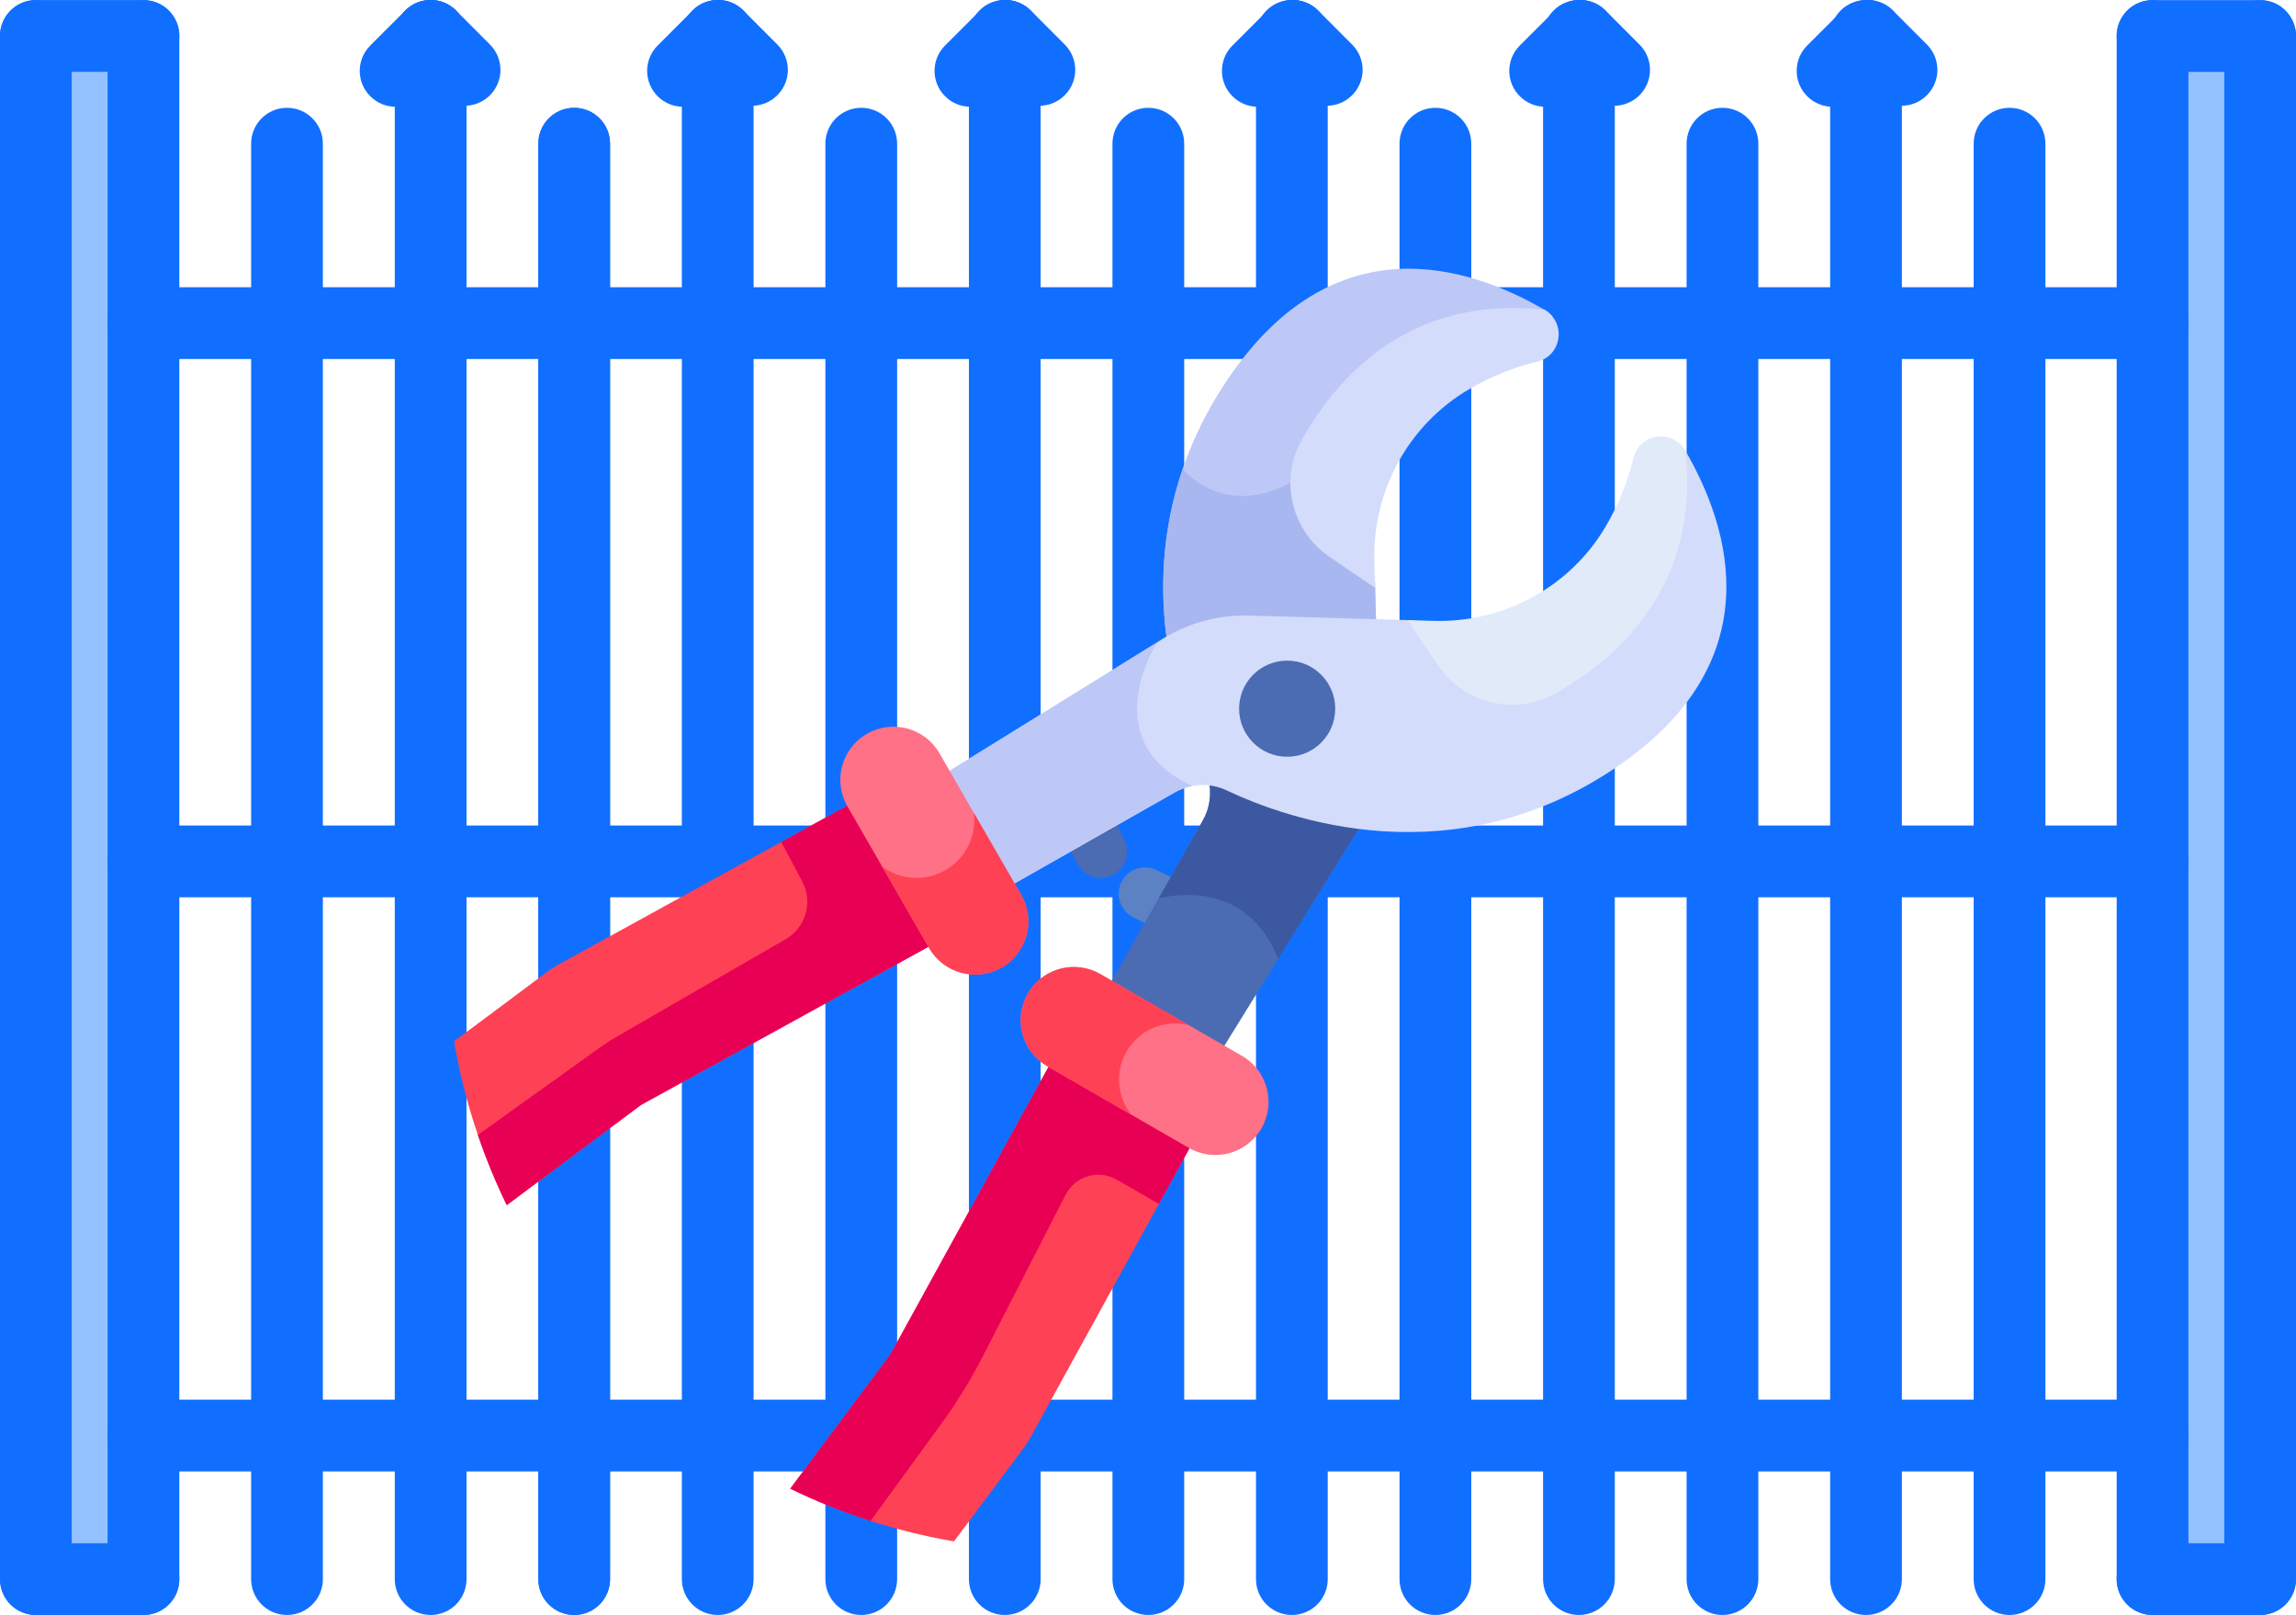 <?xml version="1.0" encoding="UTF-8" standalone="no"?>
<svg
   xmlns:dc="http://purl.org/dc/elements/1.1/"
   xmlns:cc="http://creativecommons.org/ns#"
   xmlns:rdf="http://www.w3.org/1999/02/22-rdf-syntax-ns#"
   xmlns:svg="http://www.w3.org/2000/svg"
   xmlns="http://www.w3.org/2000/svg"
   xmlns:sodipodi="http://sodipodi.sourceforge.net/DTD/sodipodi-0.dtd"
   xmlns:inkscape="http://www.inkscape.org/namespaces/inkscape"
   id="Layer_1"
   enable-background="new 0 0 512 512"
   height="360.034"
   viewBox="0 0 512 360.034"
   width="512"
   version="1.1"
   sodipodi:docname="wire-cutter.svg"
   inkscape:version="0.92.4 (5da689c313, 2019-01-14)">
  <defs
     id="defs59" />
  <sodipodi:namedview
     pagecolor="#161616"
     bordercolor="#666666"
     borderopacity="1"
     objecttolerance="10"
     gridtolerance="10"
     guidetolerance="10"
     inkscape:pageopacity="0"
     inkscape:pageshadow="2"
     inkscape:window-width="1920"
     inkscape:window-height="1057"
     id="namedview57"
     showgrid="false"
     inkscape:zoom="0.921875"
     inkscape:cx="233.41003"
     inkscape:cy="226.02374"
     inkscape:window-x="-8"
     inkscape:window-y="-8"
     inkscape:window-maximized="1"
     inkscape:current-layer="Layer_1"
     fit-margin-top="0"
     fit-margin-left="0"
     fit-margin-right="0"
     fit-margin-bottom="0" />
  <g
     transform="translate(971.932,-4.39)"
     id="g420">
    <g
       id="g10"
       transform="matrix(8,0,0,8,-971.932,-71.592)">
      <g
         id="g4">
        <path
           id="path2"
           d="m 63,10.5 v 43 h -3 v -4 -16 -15 -8 z"
           inkscape:connector-curvature="0"
           style="fill:#94c1ff" />
      </g>
      <g
         id="g8">
        <path
           id="path6-5"
           d="m 4,49.5 v 4 H 1 v -43 h 3 v 8 15 z"
           inkscape:connector-curvature="0"
           style="fill:#94c1ff" />
      </g>
    </g>
    <g
       id="g160"
       transform="matrix(8,0,0,8,-971.932,-71.592)">
      <g
         id="g14">
        <path
           id="path12"
           d="m 1,54.502 c -0.553,0 -1,-0.447 -1,-1 V 10.5 c 0,-0.553 0.447,-1 1,-1 0.553,0 1,0.447 1,1 v 43.002 c 0,0.553 -0.447,1 -1,1 z"
           inkscape:connector-curvature="0"
           style="fill:#116fff" />
      </g>
      <g
         id="g18">
        <path
           id="path16"
           d="m 3.999,54.502 c -0.553,0 -1,-0.447 -1,-1 v -43 c 0,-0.553 0.447,-1 1,-1 0.553,0 1,0.447 1,1 v 43 c 0,0.553 -0.447,1 -1,1 z"
           inkscape:connector-curvature="0"
           style="fill:#116fff" />
      </g>
      <g
         id="g22">
        <path
           id="path20-7"
           d="m 12.004,54.502 c -0.553,0 -1,-0.447 -1,-1 V 10.498 c 0,-0.553 0.447,-1 1,-1 0.553,0 1,0.447 1,1 v 43.004 c 0,0.553 -0.447,1 -1,1 z"
           inkscape:connector-curvature="0"
           style="fill:#116fff" />
      </g>
      <g
         id="g26">
        <path
           id="path24-3"
           d="m 16.005,54.502 c -0.553,0 -1,-0.447 -1,-1 v -40 c 0,-0.553 0.447,-1 1,-1 0.553,0 1,0.447 1,1 v 40 c 0,0.553 -0.447,1 -1,1 z"
           inkscape:connector-curvature="0"
           style="fill:#116fff" />
      </g>
      <g
         id="g30">
        <path
           id="path28-4"
           d="m 16.005,54.502 c -0.553,0 -1,-0.447 -1,-1 v -40 c 0,-0.553 0.447,-1 1,-1 0.553,0 1,0.447 1,1 v 40 c 0,0.553 -0.447,1 -1,1 z"
           inkscape:connector-curvature="0"
           style="fill:#116fff" />
      </g>
      <g
         id="g34">
        <path
           id="path32-8"
           d="m 8,54.502 c -0.553,0 -1,-0.447 -1,-1 v -40 c 0,-0.553 0.447,-1 1,-1 0.553,0 1,0.447 1,1 v 40 c 0,0.553 -0.447,1 -1,1 z"
           inkscape:connector-curvature="0"
           style="fill:#116fff" />
      </g>
      <g
         id="g38">
        <path
           id="path36"
           d="m 20.006,54.502 c -0.553,0 -1,-0.447 -1,-1 V 10.498 c 0,-0.553 0.447,-1 1,-1 0.553,0 1,0.447 1,1 v 43.004 c 0,0.553 -0.447,1 -1,1 z"
           inkscape:connector-curvature="0"
           style="fill:#116fff" />
      </g>
      <g
         id="g42">
        <path
           id="path40-1"
           d="m 24.007,54.502 c -0.553,0 -1,-0.447 -1,-1 v -40 c 0,-0.553 0.447,-1 1,-1 0.553,0 1,0.447 1,1 v 40 c 0,0.553 -0.447,1 -1,1 z"
           inkscape:connector-curvature="0"
           style="fill:#116fff" />
      </g>
      <g
         id="g46">
        <path
           id="path44"
           d="m 28.008,54.502 c -0.553,0 -1,-0.447 -1,-1 V 10.498 c 0,-0.553 0.447,-1 1,-1 0.553,0 1,0.447 1,1 v 43.004 c 0,0.553 -0.447,1 -1,1 z"
           inkscape:connector-curvature="0"
           style="fill:#116fff" />
      </g>
      <g
         id="g50-3">
        <path
           id="path48-3"
           d="m 32.009,54.502 c -0.553,0 -1,-0.447 -1,-1 v -40 c 0,-0.553 0.447,-1 1,-1 0.553,0 1,0.447 1,1 v 40 c 0,0.553 -0.447,1 -1,1 z"
           inkscape:connector-curvature="0"
           style="fill:#116fff" />
      </g>
      <g
         id="g54-5">
        <path
           id="path52-0"
           d="m 36.01,54.502 c -0.553,0 -1,-0.447 -1,-1 V 10.498 c 0,-0.553 0.447,-1 1,-1 0.553,0 1,0.447 1,1 v 43.004 c 0,0.553 -0.447,1 -1,1 z"
           inkscape:connector-curvature="0"
           style="fill:#116fff" />
      </g>
      <g
         id="g58">
        <path
           id="path56"
           d="m 40.011,54.502 c -0.553,0 -1,-0.447 -1,-1 v -40 c 0,-0.553 0.447,-1 1,-1 0.553,0 1,0.447 1,1 v 40 c 0,0.553 -0.448,1 -1,1 z"
           inkscape:connector-curvature="0"
           style="fill:#116fff" />
      </g>
      <g
         id="g62">
        <path
           id="path60"
           d="m 44.012,54.502 c -0.553,0 -1,-0.447 -1,-1 V 10.498 c 0,-0.553 0.447,-1 1,-1 0.553,0 1,0.447 1,1 v 43.004 c 0,0.553 -0.448,1 -1,1 z"
           inkscape:connector-curvature="0"
           style="fill:#116fff" />
      </g>
      <g
         id="g66">
        <path
           id="path64"
           d="m 48.013,54.502 c -0.553,0 -1,-0.447 -1,-1 v -40 c 0,-0.553 0.447,-1 1,-1 0.553,0 1,0.447 1,1 v 40 c 0,0.553 -0.448,1 -1,1 z"
           inkscape:connector-curvature="0"
           style="fill:#116fff" />
      </g>
      <g
         id="g70">
        <path
           id="path68"
           d="m 52.014,54.502 c -0.553,0 -1,-0.447 -1,-1 V 10.498 c 0,-0.553 0.447,-1 1,-1 0.553,0 1,0.447 1,1 v 43.004 c 0,0.553 -0.448,1 -1,1 z"
           inkscape:connector-curvature="0"
           style="fill:#116fff" />
      </g>
      <g
         id="g74">
        <path
           id="path72"
           d="m 56.015,54.502 c -0.553,0 -1,-0.447 -1,-1 v -40 c 0,-0.553 0.447,-1 1,-1 0.553,0 1,0.447 1,1 v 40 c 0,0.553 -0.448,1 -1,1 z"
           inkscape:connector-curvature="0"
           style="fill:#116fff" />
      </g>
      <g
         id="g78">
        <path
           id="path76"
           d="M 3.999,54.502 H 1 c -0.553,0 -1,-0.447 -1,-1 0,-0.553 0.447,-1 1,-1 h 2.999 c 0.553,0 1,0.447 1,1 0,0.553 -0.447,1 -1,1 z"
           inkscape:connector-curvature="0"
           style="fill:#116fff" />
      </g>
      <g
         id="g82">
        <path
           id="path80"
           d="m 60.001,54.502 c -0.553,0 -1,-0.447 -1,-1 V 10.5 c 0,-0.553 0.447,-1 1,-1 0.553,0 1,0.447 1,1 v 43.002 c 0,0.553 -0.447,1 -1,1 z"
           inkscape:connector-curvature="0"
           style="fill:#116fff" />
      </g>
      <g
         id="g86">
        <path
           id="path84"
           d="m 63,54.502 c -0.553,0 -1,-0.447 -1,-1 v -43 c 0,-0.553 0.447,-1 1,-1 0.553,0 1,0.447 1,1 v 43 c 0,0.553 -0.447,1 -1,1 z"
           inkscape:connector-curvature="0"
           style="fill:#116fff" />
      </g>
      <g
         id="g90">
        <path
           id="path88"
           d="m 63,54.502 h -2.999 c -0.553,0 -1,-0.447 -1,-1 0,-0.553 0.447,-1 1,-1 H 63 c 0.553,0 1,0.447 1,1 0,0.553 -0.447,1 -1,1 z"
           inkscape:connector-curvature="0"
           style="fill:#116fff" />
      </g>
      <g
         id="g94">
        <path
           id="path92"
           d="M 60.001,19.502 H 3.999 c -0.553,0 -1,-0.447 -1,-1 0,-0.553 0.447,-1 1,-1 h 56.002 c 0.553,0 1,0.447 1,1 0,0.553 -0.447,1 -1,1 z"
           inkscape:connector-curvature="0"
           style="fill:#116fff" />
      </g>
      <g
         id="g98">
        <path
           id="path96"
           d="M 60.001,50.502 H 3.999 c -0.553,0 -1,-0.447 -1,-1 0,-0.553 0.447,-1 1,-1 h 56.002 c 0.553,0 1,0.447 1,1 0,0.553 -0.447,1 -1,1 z"
           inkscape:connector-curvature="0"
           style="fill:#116fff" />
      </g>
      <g
         id="g102">
        <path
           id="path100"
           d="M 60.001,34.502 H 3.999 c -0.553,0 -1,-0.447 -1,-1 0,-0.553 0.447,-1 1,-1 h 56.002 c 0.553,0 1,0.447 1,1 0,0.553 -0.447,1 -1,1 z"
           inkscape:connector-curvature="0"
           style="fill:#116fff" />
      </g>
      <g
         id="g106">
        <path
           id="path104"
           d="m 63,11.502 h -2.999 c -0.553,0 -1,-0.447 -1,-1 0,-0.553 0.447,-1 1,-1 H 63 c 0.553,0 1,0.447 1,1 0,0.553 -0.447,1 -1,1 z"
           inkscape:connector-curvature="0"
           style="fill:#116fff" />
      </g>
      <g
         id="g110">
        <path
           id="path108"
           d="M 3.999,11.5 H 1 c -0.553,0 -1,-0.447 -1,-1 0,-0.553 0.447,-1 1,-1 h 2.999 c 0.553,0 1,0.447 1,1 0,0.553 -0.447,1 -1,1 z"
           inkscape:connector-curvature="0"
           style="fill:#116fff" />
      </g>
      <g
         id="g114">
        <path
           id="path112"
           d="m 12.95,12.445 c -0.256,0 -0.512,-0.098 -0.707,-0.293 l -0.946,-0.947 c -0.391,-0.391 -0.391,-1.024 0,-1.414 0.391,-0.391 1.023,-0.391 1.414,0 l 0.946,0.947 c 0.391,0.391 0.391,1.024 0,1.414 -0.195,0.196 -0.451,0.293 -0.707,0.293 z"
           inkscape:connector-curvature="0"
           style="fill:#116fff" />
      </g>
      <g
         id="g118">
        <path
           id="path116"
           d="m 11.028,12.473 c -0.256,0 -0.512,-0.098 -0.707,-0.293 -0.391,-0.391 -0.391,-1.024 0,-1.414 l 0.976,-0.975 c 0.391,-0.391 1.023,-0.391 1.414,0 0.391,0.391 0.391,1.024 0,1.414 l -0.976,0.975 c -0.195,0.195 -0.451,0.293 -0.707,0.293 z"
           inkscape:connector-curvature="0"
           style="fill:#116fff" />
      </g>
      <g
         id="g122">
        <path
           id="path120"
           d="m 20.961,12.445 c -0.256,0 -0.512,-0.098 -0.707,-0.293 l -0.946,-0.947 c -0.391,-0.391 -0.391,-1.024 0,-1.414 0.391,-0.391 1.023,-0.391 1.414,0 l 0.946,0.947 c 0.391,0.391 0.391,1.024 0,1.414 -0.195,0.196 -0.451,0.293 -0.707,0.293 z"
           inkscape:connector-curvature="0"
           style="fill:#116fff" />
      </g>
      <g
         id="g126">
        <path
           id="path124"
           d="m 19.039,12.473 c -0.256,0 -0.512,-0.098 -0.707,-0.293 -0.391,-0.391 -0.391,-1.024 0,-1.414 l 0.976,-0.975 c 0.391,-0.391 1.023,-0.391 1.414,0 0.391,0.391 0.391,1.024 0,1.414 l -0.976,0.975 c -0.195,0.195 -0.451,0.293 -0.707,0.293 z"
           inkscape:connector-curvature="0"
           style="fill:#116fff" />
      </g>
      <g
         id="g130">
        <path
           id="path128"
           d="m 28.972,12.445 c -0.256,0 -0.512,-0.098 -0.707,-0.293 l -0.946,-0.947 c -0.391,-0.391 -0.391,-1.024 0,-1.414 0.391,-0.391 1.023,-0.391 1.414,0 l 0.946,0.947 c 0.391,0.391 0.391,1.024 0,1.414 -0.196,0.196 -0.451,0.293 -0.707,0.293 z"
           inkscape:connector-curvature="0"
           style="fill:#116fff" />
      </g>
      <g
         id="g134">
        <path
           id="path132"
           d="m 27.05,12.473 c -0.256,0 -0.512,-0.098 -0.707,-0.293 -0.391,-0.391 -0.391,-1.024 0,-1.414 l 0.976,-0.975 c 0.391,-0.391 1.023,-0.391 1.414,0 0.391,0.391 0.391,1.024 0,1.414 l -0.976,0.975 c -0.195,0.195 -0.451,0.293 -0.707,0.293 z"
           inkscape:connector-curvature="0"
           style="fill:#116fff" />
      </g>
      <g
         id="g138">
        <path
           id="path136"
           d="m 36.982,12.445 c -0.256,0 -0.512,-0.098 -0.707,-0.293 l -0.946,-0.947 c -0.391,-0.391 -0.391,-1.024 0,-1.414 0.391,-0.391 1.023,-0.391 1.414,0 l 0.946,0.947 c 0.391,0.391 0.391,1.024 0,1.414 -0.195,0.196 -0.451,0.293 -0.707,0.293 z"
           inkscape:connector-curvature="0"
           style="fill:#116fff" />
      </g>
      <g
         id="g142">
        <path
           id="path140"
           d="m 35.061,12.473 c -0.256,0 -0.512,-0.098 -0.707,-0.293 -0.391,-0.391 -0.391,-1.024 0,-1.414 L 35.33,9.791 c 0.391,-0.391 1.023,-0.391 1.414,0 0.391,0.391 0.391,1.024 0,1.414 l -0.976,0.975 c -0.196,0.195 -0.452,0.293 -0.707,0.293 z"
           inkscape:connector-curvature="0"
           style="fill:#116fff" />
      </g>
      <g
         id="g146">
        <path
           id="path144"
           d="m 44.993,12.445 c -0.256,0 -0.512,-0.098 -0.707,-0.293 L 43.34,11.205 c -0.391,-0.391 -0.391,-1.024 0,-1.414 0.391,-0.391 1.023,-0.391 1.414,0 l 0.946,0.947 c 0.391,0.391 0.391,1.024 0,1.414 -0.195,0.196 -0.451,0.293 -0.707,0.293 z"
           inkscape:connector-curvature="0"
           style="fill:#116fff" />
      </g>
      <g
         id="g150">
        <path
           id="path148"
           d="m 43.071,12.473 c -0.256,0 -0.512,-0.098 -0.707,-0.293 -0.391,-0.391 -0.391,-1.024 0,-1.414 L 43.34,9.791 c 0.391,-0.391 1.023,-0.391 1.414,0 0.391,0.391 0.391,1.024 0,1.414 l -0.976,0.975 c -0.195,0.195 -0.451,0.293 -0.707,0.293 z"
           inkscape:connector-curvature="0"
           style="fill:#116fff" />
      </g>
      <g
         id="g154">
        <path
           id="path152"
           d="m 53.004,12.445 c -0.256,0 -0.512,-0.098 -0.707,-0.293 l -0.946,-0.947 c -0.391,-0.391 -0.391,-1.024 0,-1.414 0.391,-0.391 1.023,-0.391 1.414,0 l 0.946,0.947 c 0.391,0.391 0.391,1.024 0,1.414 -0.195,0.196 -0.451,0.293 -0.707,0.293 z"
           inkscape:connector-curvature="0"
           style="fill:#116fff" />
      </g>
      <g
         id="g158">
        <path
           id="path156"
           d="m 51.082,12.473 c -0.256,0 -0.512,-0.098 -0.707,-0.293 -0.391,-0.391 -0.391,-1.024 0,-1.414 l 0.976,-0.975 c 0.391,-0.391 1.023,-0.391 1.414,0 0.391,0.391 0.391,1.024 0,1.414 l -0.976,0.975 c -0.195,0.195 -0.451,0.293 -0.707,0.293 z"
           inkscape:connector-curvature="0"
           style="fill:#116fff" />
      </g>
    </g>
  </g>
  <g
     id="g446"
     transform="matrix(0.558,0,0,0.558,99.28,59.907)">
    <g
       id="g54">
      <path
         id="path4"
         d="m 298.362,349.204 -56.127,-32.385 -64.34,116.959 -40.005,53.618 c 20.388,9.927 42.359,17.103 65.433,21.057 l 28.043,-37.586 c 0.932,-1.236 1.709,-2.462 2.428,-3.773 l 64.789,-117.776 c -0.073,-0.041 -0.148,-0.072 -0.221,-0.114 z"
         inkscape:connector-curvature="0"
         style="fill:#ff4155" />
      <path
         id="path6"
         d="m 198.135,461.668 c 6.301,-8.638 11.915,-17.757 16.79,-27.273 l 32.993,-64.403 c 3.84,-7.496 13.173,-10.251 20.468,-6.042 l 16.811,9.7 13.385,-24.332 c -0.072,-0.041 -0.148,-0.072 -0.221,-0.114 l -56.127,-32.385 -64.34,116.959 -40.005,53.618 c 10.309,5.019 21.023,9.332 32.079,12.884 z"
         inkscape:connector-curvature="0"
         style="fill:#e80054" />
      <path
         id="path8"
         d="M 162.682,213.418 44.906,278.207 c -1.311,0.719 -2.537,1.496 -3.773,2.428 L 3.547,308.678 c 3.955,23.073 11.13,45.044 21.057,65.433 l 53.618,-40.005 116.959,-64.34 -32.385,-56.127 c -0.042,-0.073 -0.073,-0.149 -0.114,-0.221 z"
         inkscape:connector-curvature="0"
         style="fill:#ff4155" />
      <g
         id="g12">
        <path
           id="path10"
           d="m 252.514,237.5 -3.538,-7.191 c -2.572,-5.226 -0.42,-11.546 4.806,-14.118 5.227,-2.571 11.549,-0.418 14.118,4.806 l 3.538,7.191 c 2.572,5.226 0.42,11.546 -4.806,14.118 -5.248,2.583 -11.559,0.395 -14.118,-4.806 z"
           inkscape:connector-curvature="0"
           style="fill:#4b6bb2" />
      </g>
      <g
         id="g16">
        <path
           id="path14"
           d="m 288.464,264.594 c -1.563,0 -3.15,-0.349 -4.648,-1.085 l -8.759,-4.31 c -5.226,-2.572 -7.378,-8.892 -4.806,-14.118 2.57,-5.225 8.887,-7.378 14.118,-4.806 l 8.759,4.31 c 5.226,2.572 7.378,8.892 4.806,14.118 -1.834,3.728 -5.577,5.891 -9.47,5.891 z"
           inkscape:connector-curvature="0"
           style="fill:#5c82c4" />
      </g>
      <path
         id="path18"
         d="m 344.379,69.511 c -8.381,14.856 -3.807,34.057 10.416,43.713 l 16.734,11.361 0.511,17.805 -50.847,-1.457 c -11.556,-0.331 -22.74,2.647 -32.64,8.613 -4.259,-30.04 -1.256,-67.937 24.342,-105.642 42.09,-61.995 95.401,-45.522 126.414,-27.51 1.299,0.755 2.339,1.701 3.184,2.75 -1.129,-0.138 -2.269,-0.274 -3.447,-0.405 -51.336,-5.742 -79.811,24.437 -94.667,50.772 z"
         inkscape:connector-curvature="0"
         style="fill:#bec8f7" />
      <path
         id="path20"
         d="m 371.529,124.585 -16.734,-11.361 c -9.811,-6.661 -15.029,-17.864 -14.572,-29.05 -0.319,0.168 -0.637,0.334 -0.956,0.516 -28,16 -44.539,-4.677 -44.539,-4.677 -8.602,25.12 -9.068,49.138 -6.176,69.532 9.901,-5.965 21.085,-8.944 32.64,-8.613 l 50.847,1.457 z"
         inkscape:connector-curvature="0"
         style="fill:#a8b7ef" />
      <path
         id="path22"
         d="m 342.324,68.351 c -9.071,16.082 -4.13,36.453 11.147,46.825 l 18.142,12.317 -0.302,-10.514 c -0.804,-28.033 13.509,-54.485 37.672,-68.72 9.776,-5.759 19.206,-9.164 27.45,-11.142 9.877,-2.37 11.659,-15.621 2.876,-20.722 -53.271,-5.96 -82.381,26.066 -96.985,51.956 z"
         inkscape:connector-curvature="0"
         style="fill:#d3dcfb" />
      <path
         id="path24"
         d="m 302.752,220.498 c 2.863,-5.04 3.636,-10.917 2.319,-16.442 2.842,0.268 5.651,1.006 8.294,2.255 10.985,5.194 29.789,12.509 52.883,15.279 -1.072,2.032 -2.253,4.012 -3.553,5.927 l -52.418,84.717 -44.916,-25.916 z"
         inkscape:connector-curvature="0"
         style="fill:#4b6bb2" />
      <path
         id="path26"
         d="m 305.072,204.056 c 1.317,5.524 0.543,11.402 -2.319,16.442 l -17.675,31.115 c 5.744,-1.505 35.141,-7.459 47.802,24.095 l 29.817,-48.19 c 1.3,-1.915 2.481,-3.895 3.553,-5.927 -23.094,-2.77 -41.898,-10.085 -52.883,-15.279 -2.644,-1.25 -5.453,-1.988 -8.295,-2.256 z"
         inkscape:connector-curvature="0"
         style="fill:#3c58a0" />
      <path
         id="path28"
         d="m 199.766,201.722 84.717,-52.418 c 10.827,-7.351 23.696,-11.105 36.777,-10.73 l 66.154,1.897 11.361,16.734 c 9.656,14.222 28.858,18.797 43.713,10.416 26.336,-14.855 56.514,-43.331 50.772,-94.665 -0.132,-1.178 -0.268,-2.318 -0.406,-3.447 1.049,0.845 1.996,1.885 2.75,3.183 18.012,31.013 34.486,84.325 -27.51,126.414 -65.252,44.301 -131.131,20.974 -155.738,9.338 -6.667,-3.153 -14.444,-2.839 -20.856,0.804 l -65.82,37.39 z"
         inkscape:connector-curvature="0"
         style="fill:#d3dcfb" />
      <path
         id="path30"
         d="m 199.766,201.722 25.917,44.916 65.82,-37.39 c 2.229,-1.266 4.625,-2.12 7.08,-2.576 -39.351,-18.018 -14.099,-57.367 -14.099,-57.367 z"
         inkscape:connector-curvature="0"
         style="fill:#bec8f7" />
      <path
         id="path32"
         d="m 443.649,169.677 c -16.082,9.071 -36.453,4.13 -46.825,-11.146 l -12.317,-18.142 10.514,0.302 c 28.033,0.804 54.486,-13.509 68.72,-37.672 5.759,-9.776 9.164,-19.206 11.142,-27.45 2.37,-9.877 15.621,-11.66 20.722,-2.876 5.961,53.27 -26.065,82.379 -51.956,96.984 z"
         inkscape:connector-curvature="0"
         style="fill:#e1eaf9" />
      <circle
         id="circle34"
         r="19.202"
         cy="175.778"
         cx="336.471"
         style="fill:#4b6bb2" />
      <path
         id="path40"
         d="m 162.796,213.638 c -0.042,-0.073 -0.073,-0.148 -0.114,-0.221 l -28.394,15.619 8.402,15.794 c 4.397,8.265 1.39,18.53 -6.773,23.115 l -66.025,38.088 c -3.13,1.758 -6.152,3.702 -9.049,5.821 l -47.789,34.209 c 3.281,9.633 7.143,18.997 11.55,28.048 l 53.618,-40.005 116.959,-64.34 z"
         inkscape:connector-curvature="0"
         style="fill:#e80054" />
      <g
         id="g44">
        <path
           id="path42"
           d="m 233.659,288.266 c 6.191,-9.119 18.469,-12.043 28.168,-6.446 l 56.578,32.646 c 10.158,5.861 13.64,18.846 7.78,29.003 -5.892,10.188 -18.846,13.64 -29.003,7.78 l -56.578,-32.645 c -10.158,-5.861 -13.64,-18.846 -7.78,-29.003 0.265,-0.46 0.543,-0.906 0.835,-1.335 z"
           inkscape:connector-curvature="0"
           style="fill:#ff7186" />
      </g>
      <path
         id="path46"
         d="m 272.293,312.759 c 0.281,-0.486 0.576,-0.958 0.885,-1.413 5.33,-7.851 14.921,-11.366 23.841,-9.221 l -35.192,-20.306 c -9.699,-5.597 -21.976,-2.673 -28.167,6.446 -0.292,0.43 -0.57,0.875 -0.835,1.334 -5.86,10.157 -2.378,23.142 7.781,29.003 l 33.534,19.349 c -5.549,-7.014 -6.587,-16.975 -1.847,-25.192 z"
         inkscape:connector-curvature="0"
         style="fill:#ff4155" />
      <g
         id="g50">
        <path
           id="path48"
           d="m 223.735,278.341 c 9.119,-6.191 12.043,-18.469 6.446,-28.168 l -32.645,-56.578 c -5.861,-10.158 -18.846,-13.64 -29.003,-7.781 -10.188,5.892 -13.64,18.846 -7.78,29.003 l 32.645,56.578 c 5.861,10.158 18.846,13.64 29.003,7.78 0.458,-0.264 0.904,-0.542 1.334,-0.834 z"
           inkscape:connector-curvature="0"
           style="fill:#ff7186" />
      </g>
      <path
         id="path52"
         d="m 230.181,250.174 -18.907,-32.767 c 1.053,8.407 -2.583,17.003 -9.917,21.982 -0.467,0.317 -0.952,0.62 -1.452,0.908 -8.209,4.736 -18.114,3.859 -25.28,-1.434 l 18.771,32.533 c 5.861,10.158 18.846,13.64 29.003,7.78 0.459,-0.265 0.905,-0.543 1.334,-0.835 9.121,-6.191 12.045,-18.469 6.448,-28.167 z"
         inkscape:connector-curvature="0"
         style="fill:#ff4155" />
    </g>
  </g>
</svg>
